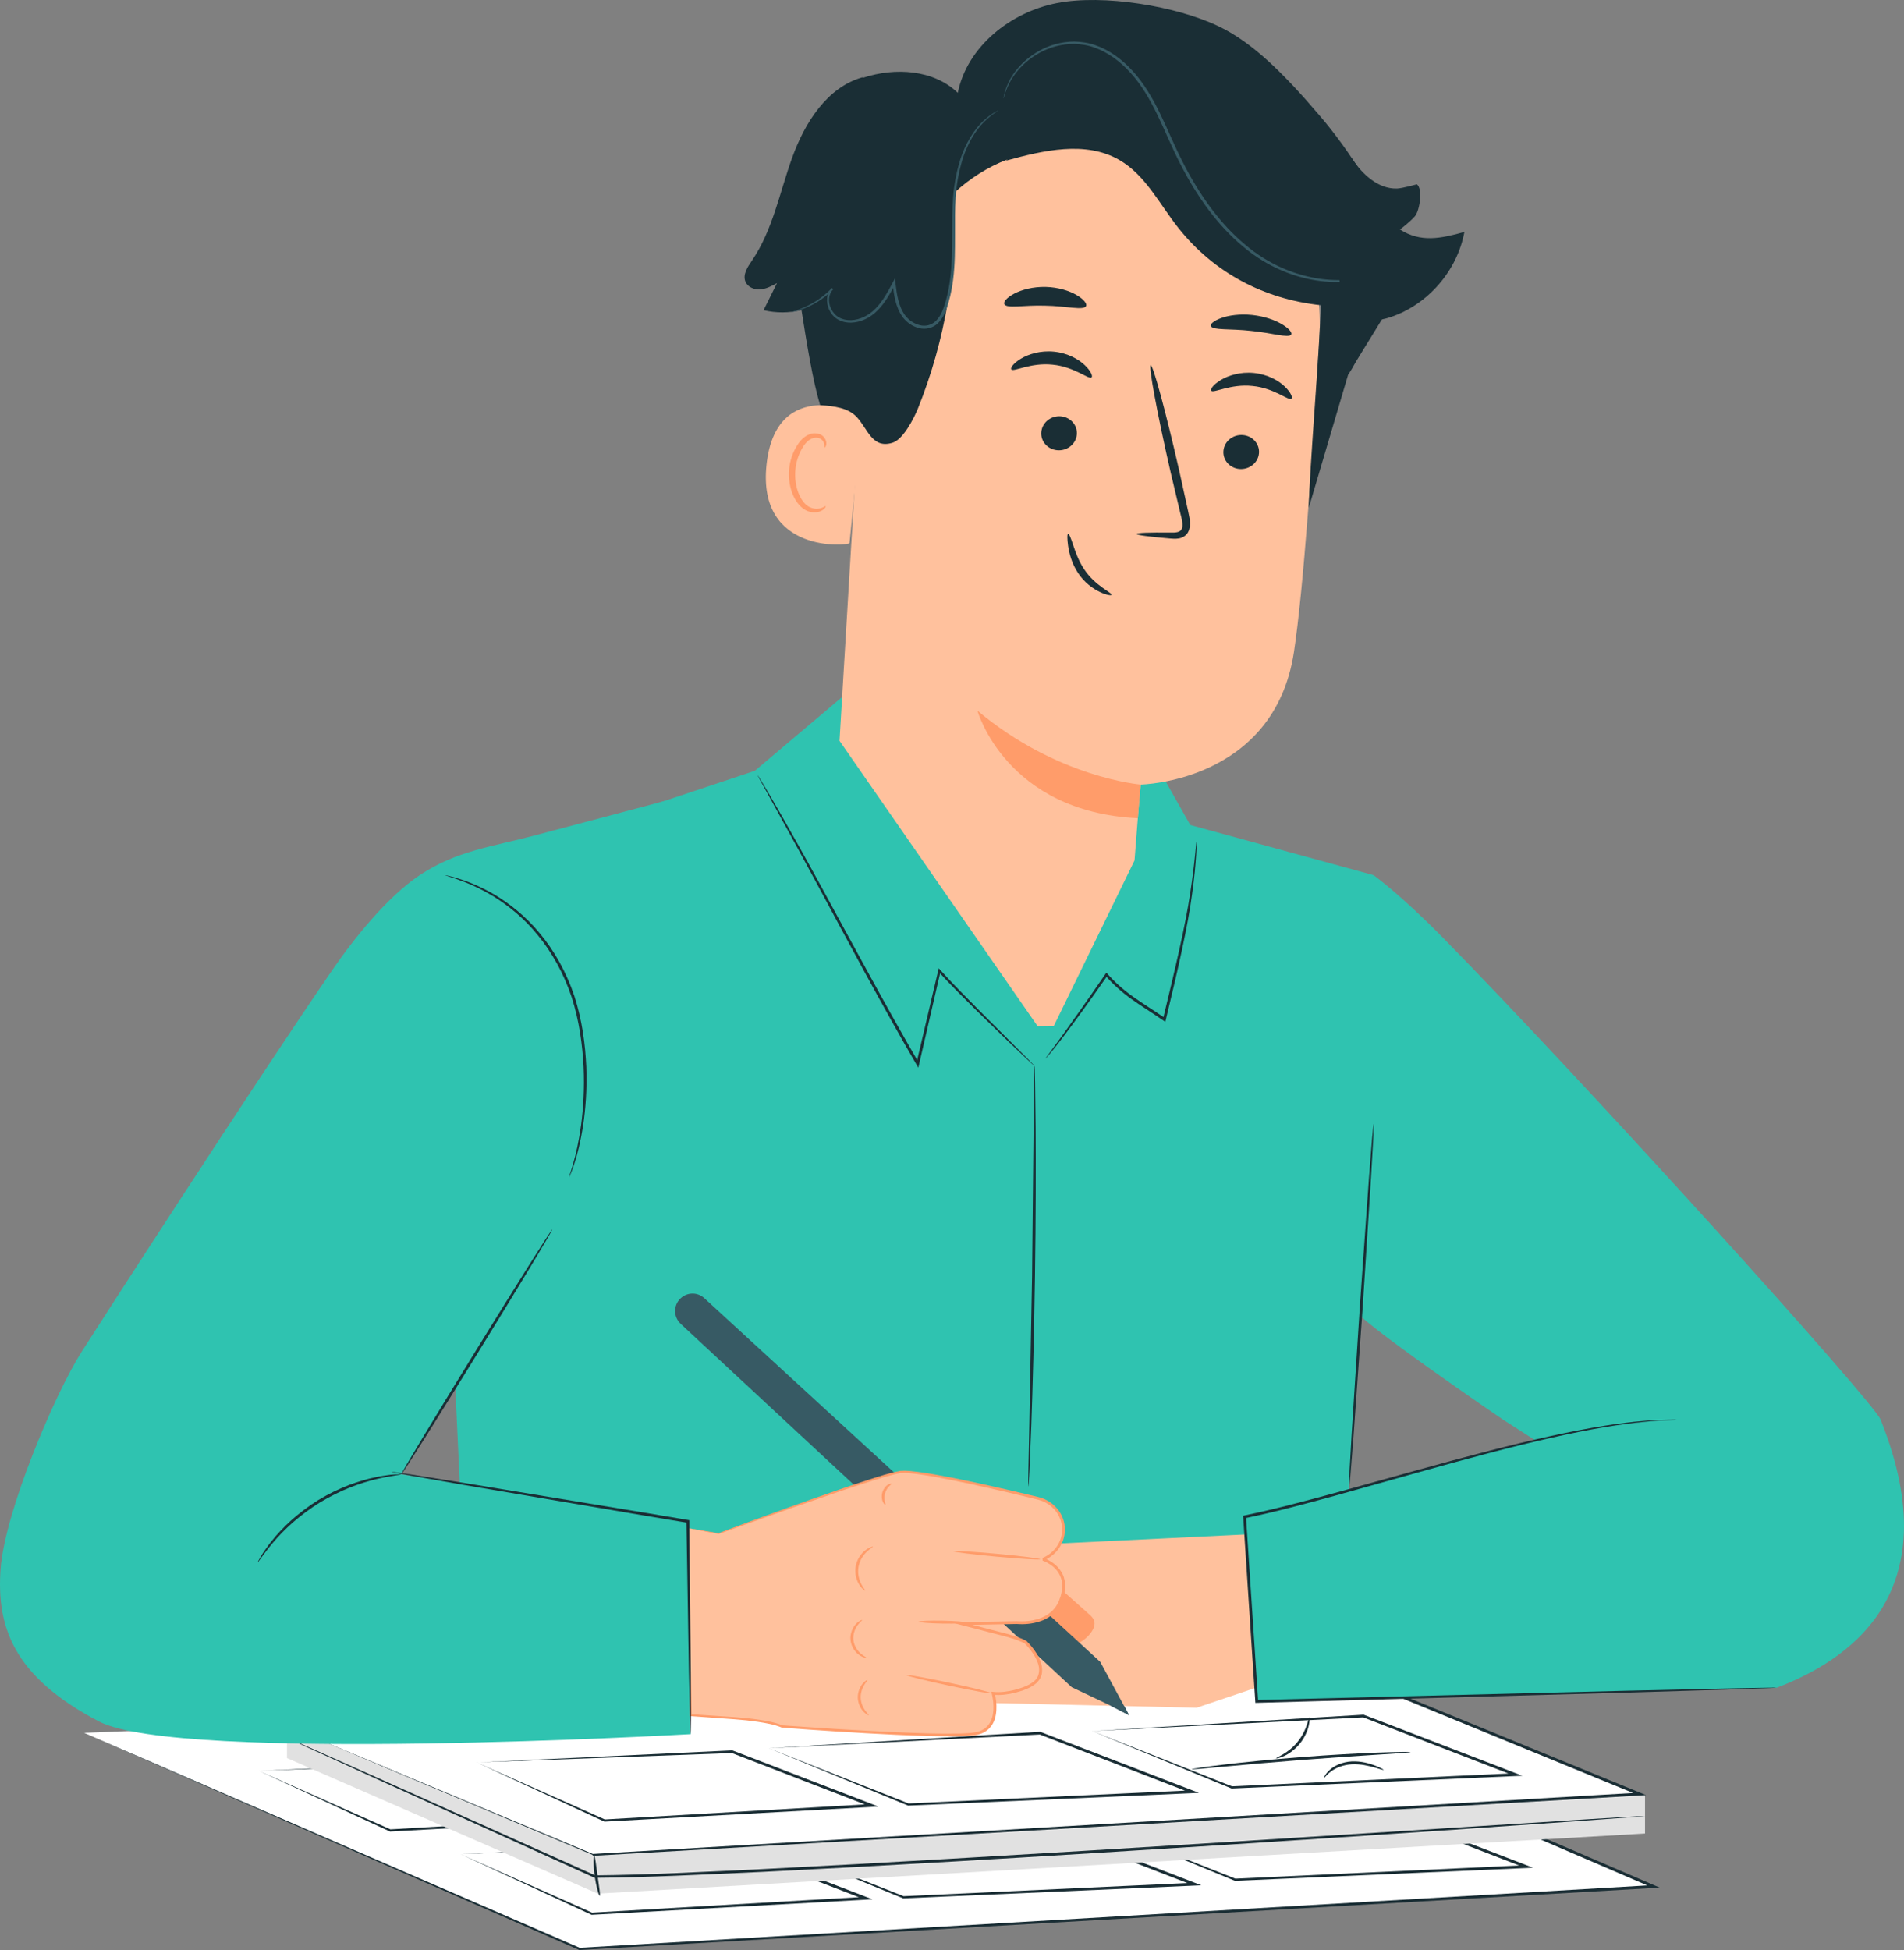<svg viewBox="0 0 805.23 824.57" xmlns="http://www.w3.org/2000/svg" xmlns:xlink="http://www.w3.org/1999/xlink" id="Layer_1" overflow="hidden"><rect x="0" y="0" width="805.23" height="824.57" fill="#808080" stroke="none"/><defs></defs><g><g><g><path d="M35.54 732.72 245.08 824.11 699.31 797.71 501.85 712.8 35.54 732.72Z" stroke-width="0" fill="#FFFFFF"/><path d="M35.54 732.72C40.94 732.48 230.49 724.15 501.83 712.21L501.96 712.21C501.96 712.21 502.08 712.26 502.08 712.26 563.31 738.58 630.1 767.29 699.55 797.15L701.93 798.18 699.34 798.33C699.05 798.35 698.73 798.37 698.42 798.38 523.55 808.48 364.09 817.69 245.11 824.56L245 824.56C245 824.56 244.9 824.52 244.9 824.52 116 768 38.86 734.17 35.54 732.72 38.86 734.16 116.14 767.68 245.27 823.68L245.06 823.64C364.04 816.69 523.49 807.36 698.35 797.14 698.67 797.12 698.98 797.1 699.27 797.09L699.06 798.27C629.63 768.4 562.83 739.66 501.62 713.33L501.87 713.38C230.51 724.64 40.93 732.5 35.53 732.73Z" stroke-width="0" fill="#1A2E35"/></g><path d="M194.74 784.01C199.84 783.77 241.32 781.81 305.57 778.78L305.69 778.78C305.69 778.78 305.8 778.82 305.8 778.82 324.43 785.99 344.89 793.86 366.31 802.1L368.97 803.12 366.12 803.28C365.93 803.29 365.73 803.3 365.53 803.31 321.26 805.75 280.81 807.99 250.31 809.67L250.19 809.67C250.19 809.67 250.09 809.63 250.09 809.63 216.69 794.17 198.02 785.53 194.74 784.01 198.04 785.48 216.85 793.84 250.47 808.79L250.25 808.75C280.75 806.99 321.19 804.65 365.46 802.09 365.66 802.08 365.86 802.07 366.05 802.06L365.86 803.24C344.45 794.97 324 787.07 305.38 779.88L305.61 779.92C241.34 782.29 199.83 783.82 194.74 784.01Z" stroke-width="0" fill="#1A2E35"/><path d="M321.5 777.82C326.58 777.51 370.84 774.84 439.13 770.72L439.25 770.72C439.25 770.72 439.37 770.76 439.37 770.76 459.66 778.56 481.94 787.14 505.28 796.12L505.31 796.12C505.31 796.12 508.05 797.19 508.05 797.19L505.12 797.32C457.84 799.4 414.65 801.29 382.07 802.72L381.97 802.72C381.97 802.72 381.88 802.69 381.88 802.69 345.38 787.66 324.87 779.21 321.52 777.83 324.89 779.16 345.52 787.32 382.23 801.83L382.04 801.8C414.62 800.29 457.81 798.29 505.08 796.1L504.89 797.28 504.86 797.28C481.53 788.26 459.26 779.66 438.98 771.83L439.22 771.87C370.89 775.33 326.61 777.58 321.52 777.83Z" stroke-width="0" fill="#1A2E35"/><path d="M461.81 770.4C466.89 770.09 511.15 767.42 579.44 763.3L579.56 763.3C579.56 763.3 579.68 763.34 579.68 763.34 599.97 771.14 622.25 779.72 645.59 788.7L645.62 788.7C645.62 788.7 648.36 789.77 648.36 789.77L645.43 789.9C598.15 791.98 554.96 793.87 522.38 795.3L522.28 795.3C522.28 795.3 522.19 795.27 522.19 795.27 485.69 780.24 465.18 771.79 461.83 770.41 465.2 771.74 485.83 779.9 522.54 794.41L522.35 794.38C554.93 792.87 598.12 790.87 645.39 788.68L645.2 789.86 645.17 789.86C621.84 780.84 599.57 772.24 579.29 764.41L579.53 764.45C511.2 767.91 466.92 770.16 461.83 770.41Z" stroke-width="0" fill="#1A2E35"/><path d="M109.49 748.8C114.59 748.56 156.07 746.6 220.32 743.57L220.44 743.57C220.44 743.57 220.55 743.61 220.55 743.61 239.18 750.78 259.64 758.65 281.06 766.89L283.72 767.91 280.87 768.07C280.68 768.08 280.48 768.09 280.28 768.1 236.01 770.54 195.56 772.78 165.06 774.46L164.94 774.46C164.94 774.46 164.84 774.42 164.84 774.42 131.44 758.96 112.77 750.32 109.49 748.8 112.79 750.27 131.6 758.63 165.22 773.58L165 773.54C195.5 771.78 235.94 769.44 280.21 766.88 280.41 766.87 280.61 766.86 280.8 766.85L280.61 768.03C259.2 759.76 238.75 751.86 220.13 744.67L220.36 744.71C156.09 747.08 114.58 748.61 109.49 748.8Z" stroke-width="0" fill="#1A2E35"/><path d="M236.25 742.61C241.33 742.3 285.59 739.63 353.88 735.51L354 735.51C354 735.51 354.12 735.55 354.12 735.55 374.41 743.35 396.69 751.93 420.03 760.91L420.06 760.91C420.06 760.91 422.8 761.98 422.8 761.98L419.87 762.11C372.6 764.19 329.4 766.08 296.82 767.51L296.72 767.51C296.72 767.51 296.63 767.48 296.63 767.48 260.13 752.45 239.62 744 236.27 742.62 239.64 743.95 260.27 752.11 296.98 766.62L296.79 766.59C329.37 765.08 372.56 763.08 419.83 760.89L419.64 762.07 419.61 762.07C396.28 753.05 374.01 744.45 353.73 736.62L353.97 736.66C285.64 740.12 241.36 742.37 236.27 742.62Z" stroke-width="0" fill="#1A2E35"/><path d="M376.56 735.19C381.64 734.88 425.9 732.21 494.19 728.09L494.31 728.09C494.31 728.09 494.43 728.13 494.43 728.13 514.72 735.93 537 744.51 560.34 753.49L560.37 753.49C560.37 753.49 563.11 754.56 563.11 754.56L560.18 754.69C512.9 756.77 469.71 758.66 437.13 760.09L437.03 760.09C437.03 760.09 436.94 760.06 436.94 760.06 400.44 745.03 379.93 736.58 376.58 735.2 379.95 736.53 400.58 744.69 437.29 759.2L437.1 759.17C469.68 757.66 512.87 755.66 560.14 753.47L559.95 754.65 559.92 754.65C536.59 745.63 514.32 737.03 494.04 729.2L494.28 729.24C425.95 732.7 381.67 734.95 376.58 735.2Z" stroke-width="0" fill="#1A2E35"/></g><g><path d="M252.78 800.71 250.65 784.33 695.7 758.93 695.7 775.3 252.78 800.71Z" stroke-width="0" fill="#E1E1E1"/><g><path d="M121.37 729.9 250.65 784.33 693.42 758.6 575.92 710.47 121.37 729.9Z" stroke-width="0" fill="#FFFFFF"/><path d="M121.37 729.9C127.21 729.64 315.84 721.33 575.89 709.88L576.02 709.88C576.02 709.88 576.14 709.92 576.14 709.92 613.73 725.31 653.16 741.46 693.64 758.04L696.14 759.06 693.44 759.22C693.16 759.24 692.85 759.25 692.55 759.27 514.66 769.52 355.45 778.69 250.67 784.73L250.58 784.73C250.58 784.73 250.5 784.7 250.5 784.7 169.53 750.33 124.15 731.08 121.38 729.9 124.16 731.06 169.64 750.06 250.81 783.97L250.63 783.94C355.4 777.8 514.61 768.47 692.49 758.05 692.8 758.03 693.1 758.01 693.38 758L693.18 759.18C652.71 742.6 613.28 726.44 575.69 711.04L575.94 711.08C315.86 721.85 127.2 729.67 121.37 729.91Z" stroke-width="0" fill="#1A2E35"/></g><path d="M121.37 743.4 252.78 800.71 250.65 784.33 174.64 752.36 121.37 729.9 121.37 743.4Z" stroke-width="0" fill="#E1E1E1"/><path d="M201.58 745.25C206.67 745.01 247.02 743.1 309.61 740.14L309.73 740.14C309.73 740.14 309.84 740.18 309.84 740.18 328 747.17 347.94 754.84 368.83 762.87L371.49 763.89 368.64 764.05C368.46 764.06 368.26 764.07 368.07 764.08 324.92 766.46 285.49 768.63 255.75 770.27L255.63 770.27C255.63 770.27 255.53 770.23 255.53 770.23 223.01 755.17 204.85 746.76 201.58 745.25 204.87 746.71 223.16 754.84 255.91 769.39L255.69 769.35C285.42 767.63 324.84 765.35 367.99 762.85 368.19 762.84 368.38 762.83 368.56 762.82L368.37 764C347.5 755.94 327.57 748.24 309.42 741.23L309.65 741.27C247.04 743.57 206.66 745.06 201.57 745.24Z" stroke-width="0" fill="#1A2E35"/><path d="M325.13 739.22C330.21 738.91 373.26 736.31 439.79 732.29L439.91 732.29C439.91 732.29 440.03 732.33 440.03 732.33 459.81 739.94 481.52 748.29 504.28 757.04L504.31 757.04C504.31 757.04 507.05 758.11 507.05 758.11L504.12 758.24C458.04 760.26 415.93 762.11 384.17 763.5L384.07 763.5C384.07 763.5 383.98 763.47 383.98 763.47 348.43 748.82 328.49 740.61 325.14 739.23 328.5 740.56 348.56 748.48 384.32 762.61L384.13 762.58C415.89 761.11 457.99 759.15 504.07 757.02L503.88 758.2 503.85 758.2C481.11 749.41 459.4 741.02 439.64 733.39L439.88 733.43C373.31 736.8 330.23 738.97 325.15 739.23Z" stroke-width="0" fill="#1A2E35"/><path d="M461.91 731.98C466.99 731.67 510.04 729.07 576.57 725.05L576.69 725.05C576.69 725.05 576.81 725.09 576.81 725.09 596.58 732.7 618.3 741.05 641.06 749.8L641.09 749.8C641.09 749.8 643.83 750.87 643.83 750.87L640.9 751C594.82 753.02 552.71 754.87 520.95 756.26L520.85 756.26C520.85 756.26 520.76 756.23 520.76 756.23 485.21 741.58 465.27 733.37 461.92 731.99 465.28 733.32 485.34 741.24 521.1 755.37L520.91 755.34C552.67 753.87 594.77 751.91 640.85 749.78L640.66 750.96 640.63 750.96C617.89 742.17 596.18 733.78 576.42 726.15L576.66 726.19C510.09 729.56 467.01 731.73 461.93 731.99Z" stroke-width="0" fill="#1A2E35"/><path d="M596.55 740.88C596.55 740.96 595.26 741.1 592.91 741.27 590.34 741.44 587 741.66 582.97 741.93 574.58 742.46 562.98 743.22 550.19 744.22 537.39 745.22 525.82 746.27 517.45 747.04 513.43 747.4 510.09 747.7 507.53 747.93 505.18 748.12 503.88 748.19 503.87 748.11 503.87 748.03 505.14 747.8 507.47 747.46 509.8 747.12 513.18 746.68 517.36 746.18 525.72 745.18 537.29 744 550.1 743 562.91 742 574.52 741.38 582.93 741.07 587.14 740.91 590.54 740.82 592.9 740.8 595.25 740.77 596.56 740.8 596.56 740.88Z" stroke-width="0" fill="#1A2E35"/><path d="M585.17 748.37C585.1 748.54 583.62 748.04 581.23 747.36 578.84 746.69 575.48 745.86 571.76 746.03 568.05 746.21 564.85 747.58 562.92 749.04 560.96 750.49 560.14 751.85 559.97 751.73 559.85 751.69 560.42 750.11 562.38 748.37 564.3 746.63 567.72 745 571.7 744.81 575.67 744.63 579.14 745.66 581.5 746.55 583.87 747.46 585.23 748.24 585.17 748.39Z" stroke-width="0" fill="#1A2E35"/><path d="M553.73 726.14C553.87 726.14 553.98 727.51 553.5 729.65 553.03 731.78 551.85 734.65 549.73 737.27 547.61 739.88 545.05 741.64 543.07 742.54 541.08 743.45 539.72 743.63 539.69 743.5 539.52 743.15 544.78 741.55 548.78 736.5 552.89 731.53 553.36 726.06 553.73 726.15Z" stroke-width="0" fill="#1A2E35"/><path d="M253.63 801.61C253.31 801.69 252.15 798.01 251.51 793.32 250.85 788.63 250.97 784.78 251.3 784.76 251.65 784.74 252.08 788.52 252.73 793.15 253.36 797.78 253.98 801.53 253.64 801.61Z" stroke-width="0" fill="#1A2E35"/><path d="M121.37 734.82C121.37 734.82 122.2 735.14 123.79 735.82 125.41 736.53 127.75 737.55 130.78 738.88 136.93 741.61 145.88 745.6 157.27 750.66 180.11 760.89 212.69 775.5 251.82 793.04L251.6 792.99C273.41 792.8 297.28 791.51 322.6 790.33 347.92 789.04 374.71 787.58 402.38 785.95 483.4 781.24 556.72 776.52 609.79 773.17 636.29 771.49 657.76 770.13 672.64 769.19 680.03 768.74 685.78 768.39 689.73 768.15 691.65 768.05 693.13 767.97 694.18 767.91 695.18 767.86 695.7 767.87 695.7 767.87 695.7 767.87 695.19 767.95 694.19 768.04 693.15 768.13 691.67 768.25 689.75 768.4 685.8 768.69 680.06 769.12 672.68 769.67 657.81 770.7 636.35 772.2 609.86 774.04 556.8 777.61 483.49 782.47 402.47 787.18 374.79 788.8 348 790.25 322.68 791.51 297.35 792.65 273.49 793.91 251.62 794.04L251.51 794.04C251.51 794.04 251.41 793.99 251.41 793.99 212.35 776.28 179.83 761.54 157.04 751.21 145.71 746.03 136.79 741.96 130.67 739.17 127.66 737.78 125.35 736.71 123.74 735.96 122.18 735.23 121.39 734.81 121.39 734.81Z" stroke-width="0" fill="#1A2E35"/></g></g><path d="M477.49 725.26 467.2 719.88 472.25 715.32 477.49 725.26Z" stroke-width="0" fill="#1A2E35"/><path d="M453.24 713.43 465.28 702.72 472.34 715.75 467.2 719.88 453.24 713.43Z" stroke-width="0" fill="#FFFFFF"/><g><path d="M250.54 348.82 319.24 325.92 357.5 293.58 365.78 306.69 397.88 299.33 488.73 322.94 503.39 348.85 580.94 370.07 581.29 478.82 567.21 677.81 569.27 709.44 198.24 709.44 192.12 577.26 191.83 495.04 250.54 348.82Z" stroke-width="0" fill="#2FC3B0"/><path d="M446.76 652.71 526.86 648.83C526.86 648.83 542.4 657.69 546.43 683.09 550.47 708.49 546.43 708.49 546.43 708.49L506.09 722.11 420.51 720.14 389.47 681.15 412.85 667.35 446.75 652.7Z" stroke-width="0" fill="#FFC19D"/><path d="M169.7 623.4C169.7 623.4 246.52 502.27 233.59 519.8 232 521.95 241.4 512.85 253.5 483.15 265.12 454.63 295.43 334.89 295.43 334.89L226.21 353.25C208 358.08 193.18 359.65 177.49 370.07 163.83 379.14 149.58 396.97 140.31 410.49 105.76 460.89 42.51 559.05 34.51 571.6 23.1 589.51 2.02 639.35 0.26 663.32-1.5 687.29 5.16 708.77 41.85 727.92 75.7 745.59 292.09 733.28 292.09 733.28L290.9 643.32 169.71 623.4Z" stroke-width="0" fill="#2FC3B0"/><path d="M795.36 600.32C792.19 592.41 671.2 458.64 610.45 396.72 592.22 378.14 580.93 370.07 580.93 370.07L560.92 500.47C560.92 500.47 567.8 530.53 571.98 552.78 572.88 557.58 635.71 600.33 635.71 600.33L649.17 608.95 526.35 641.41 531.48 719.44 751.37 713.66C779.92 702.74 825.39 675.19 795.35 600.33Z" stroke-width="0" fill="#2FC3B0"/><path d="M751.38 713.65C751.38 713.65 751 713.7 750.27 713.74 749.49 713.77 748.4 713.82 747 713.88 744.07 713.98 739.84 714.13 734.4 714.32 723.39 714.65 707.5 715.14 687.77 715.73 648.2 716.82 593.25 718.34 531.51 720.04L530.92 720.06 530.88 719.47C530.4 712.17 529.89 704.41 529.37 696.57 528.12 677.53 526.91 659 525.76 641.44L525.73 640.92 526.24 640.81C539.4 638.09 551.98 634.7 564.03 631.43 576.07 628.09 587.59 624.9 598.5 621.87 620.32 615.82 639.77 610.69 656.14 607.16 672.49 603.55 685.76 601.58 694.92 600.86 699.49 600.36 703.05 600.36 705.45 600.32 706.61 600.31 707.51 600.3 708.17 600.29 708.78 600.29 709.09 600.32 709.09 600.32 709.09 600.32 708.78 600.37 708.17 600.4 707.51 600.43 706.61 600.48 705.45 600.54 703.06 600.65 699.51 600.71 694.95 601.28 685.82 602.13 672.6 604.22 656.3 607.92 639.98 611.55 620.57 616.76 598.77 622.88 587.87 625.93 576.35 629.16 564.32 632.53 552.27 635.82 539.68 639.24 526.47 641.99L526.95 641.37C528.11 658.93 529.33 677.45 530.59 696.5 531.1 704.35 531.61 712.1 532.09 719.4L531.47 718.83C593.21 717.28 648.16 715.91 687.74 714.92 707.47 714.48 723.36 714.13 734.38 713.88 739.82 713.78 744.06 713.71 746.99 713.66 748.39 713.65 749.48 713.64 750.26 713.63 751 713.63 751.37 713.66 751.37 713.66Z" stroke-width="0" fill="#1A2E35"/><path d="M462.66 685.14C462.26 684.07 461.37 683.26 460.52 682.5 456.18 678.64 451.84 674.77 447.49 670.91L439.95 693.38C443.12 695.8 447.27 696.9 451.22 696.37 455.17 695.83 458.88 693.67 461.29 690.49 462.45 688.96 463.34 686.94 462.67 685.14Z" stroke-width="0" fill="#FF9C6A"/><g><path d="M287.85 559.77 453.24 713.43 468.86 720.83 477.5 725.25 473.47 717.8 465.3 702.71 297.87 548.93C295.03 546.32 290.66 546.34 287.85 548.98L287.85 548.98C284.73 551.9 284.74 556.85 287.87 559.76Z" stroke-width="0" fill="#375A64"/><g><path d="M290.93 646.15 303.9 648.45C303.9 648.45 371.08 623.66 380.68 622.41 388.1 621.44 423.43 629.75 439.1 633.57 445.41 635.11 450.03 640.8 449.74 647.3 449.74 647.4 449.74 647.5 449.72 647.6 449.41 652.83 445.91 657.33 441.07 659.32L441.07 659.32C441.07 659.32 454.27 663.41 448.3 677.36 443.88 687.69 429.95 686.09 429.95 686.09L406.71 686.53C406.71 686.53 412.64 688.31 421.57 690.4 431.15 692.64 433.72 694.38 433.72 694.38 433.72 694.38 447.75 707.87 434.2 713.49 425.93 716.93 420.02 715.99 420.02 715.99 420.02 715.99 424.07 730.48 413.22 732.98 402.37 735.48 330.7 730.03 330.7 730.03 330.7 730.03 326.9 727.9 312.3 726.65L292.08 725.25 290.93 646.15Z" stroke-width="0" fill="#FFC19D"/><path d="M290.93 646.15C290.93 646.15 290.96 646.65 290.99 647.58 291.01 648.55 291.05 649.91 291.09 651.68 291.17 655.31 291.28 660.6 291.42 667.4 291.68 681.04 292.05 700.75 292.51 725.25L292.11 724.83C297.95 725.22 304.15 725.64 310.67 726.08 313.93 726.3 317.27 726.64 320.66 727.13 324.06 727.68 327.48 728.15 330.95 729.6L330.74 729.54C345.72 730.62 361.99 731.68 379.27 732.46 387.91 732.82 396.81 733.18 405.89 733.01 408.15 732.92 410.45 732.86 412.63 732.48 414.79 732.07 416.81 731.02 418.11 729.26 419.44 727.53 420 725.26 420.12 723 420.25 720.73 420 718.38 419.44 716.17L419.23 715.32 420.12 715.41C423 715.72 426.12 715.31 429.09 714.57 432.03 713.77 435.15 712.77 437.4 710.83 439.75 708.87 439.96 705.46 438.69 702.62 437.54 699.73 435.51 697.11 433.3 694.83L433.38 694.9C430.23 693.25 426.14 692.18 422.22 691.2 416.95 689.83 411.72 688.47 406.54 687.13L402.25 686.02 406.7 685.94C414.57 685.79 422.33 685.64 429.94 685.5L429.97 685.5C429.97 685.5 430.03 685.5 430.03 685.5 433.16 685.74 436.44 685.44 439.4 684.44 442.38 683.49 445.02 681.63 446.7 679.09 447.12 678.46 447.43 677.75 447.78 677.08L448.57 674.9C448.79 674.17 448.91 673.41 449.09 672.67 449.18 671.92 449.23 671.17 449.26 670.42 449.21 667.41 447.84 664.58 445.59 662.63 444.47 661.66 443.2 660.85 441.84 660.26L441.33 660.05 441.08 659.95 440.96 659.91C440.99 660.88 440.84 658.56 440.89 658.79L440.95 658.76C441.28 658.6 441.63 658.47 441.95 658.29 442.6 657.95 443.23 657.57 443.82 657.13 446.19 655.41 447.95 652.91 448.73 650.14 449.5 647.38 449.3 644.37 448.17 641.78 447.04 639.18 445.05 637.02 442.65 635.62 440.29 634.16 437.4 633.8 434.65 633.07 431.89 632.41 429.16 631.76 426.46 631.12 421.05 629.85 415.75 628.65 410.57 627.53 405.39 626.41 400.32 625.38 395.37 624.49 392.89 624.05 390.45 623.65 388.03 623.32 385.63 623.04 383.2 622.69 380.93 622.88 376.36 623.68 371.94 625.21 367.71 626.5 363.47 627.84 359.4 629.2 355.49 630.52 347.69 633.22 340.51 635.7 334.02 637.94 321.11 642.54 310.94 646.16 304 648.64L303.95 648.66 303.9 648.66C299.55 647.83 296.34 647.22 294.17 646.81 293.13 646.61 292.34 646.45 291.77 646.34 291.24 646.23 290.96 646.16 290.96 646.16 290.95 646.15 291.2 646.18 291.71 646.26 292.27 646.35 293.05 646.47 294.08 646.64 296.28 647.01 299.53 647.55 303.96 648.28L303.87 648.28C310.73 645.71 320.86 641.95 333.79 637.3 340.25 634.97 347.42 632.43 355.23 629.75 359.14 628.41 363.2 627.03 367.45 625.67 371.71 624.34 376.03 622.82 380.83 621.95 383.32 621.74 385.71 622.1 388.16 622.37 390.6 622.69 393.06 623.08 395.55 623.52 400.52 624.39 405.61 625.41 410.8 626.52 415.99 627.63 421.3 628.82 426.72 630.07 429.43 630.71 432.16 631.35 434.93 632 436.31 632.33 437.7 632.67 439.09 633 440.52 633.35 441.94 633.9 443.24 634.66 445.84 636.17 448 638.51 449.24 641.33 450.48 644.15 450.71 647.42 449.87 650.45 449.02 653.47 447.11 656.19 444.54 658.06 443.91 658.54 443.22 658.95 442.52 659.32 442.17 659.52 441.8 659.66 441.44 659.83L441.37 659.86C441.33 660.11 441.3 657.8 441.36 658.79L441.51 658.84 441.79 658.95 442.35 659.18C443.81 659.82 445.18 660.68 446.41 661.74 447.63 662.81 448.64 664.13 449.37 665.61 450.14 667.09 450.39 668.76 450.49 670.4 450.46 671.22 450.41 672.05 450.31 672.86 450.12 673.65 449.99 674.47 449.76 675.25L448.93 677.55C448.55 678.28 448.21 679.05 447.75 679.74 445.91 682.55 443 684.57 439.83 685.58 436.66 686.64 433.32 686.96 429.94 686.7L430.02 686.7C422.41 686.85 414.65 687 406.78 687.15L406.94 685.95C412.1 687.29 417.31 688.64 422.56 690 426.59 691.03 430.52 691.98 434.12 693.87L434.16 693.89 434.21 693.94C436.55 696.36 438.62 699.01 439.89 702.16 440.55 703.7 440.88 705.46 440.68 707.19 440.56 708.97 439.5 710.54 438.29 711.71 435.66 713.95 432.5 714.89 429.45 715.74 426.35 716.5 423.21 716.94 420 716.6L420.67 715.84C421.26 718.24 421.52 720.64 421.38 723.07 421.25 725.48 420.66 727.97 419.13 729.97 417.64 732 415.27 733.2 412.94 733.63 410.58 734.04 408.28 734.08 405.99 734.17 396.84 734.32 387.94 733.95 379.29 733.57 361.99 732.76 345.72 731.66 330.73 730.53L330.66 730.53C330.66 730.53 330.52 730.47 330.52 730.47 327.45 729.18 323.89 728.6 320.58 728.08 317.22 727.59 313.91 727.23 310.66 727 304.15 726.53 297.95 726.09 292.12 725.67L291.72 725.64 291.72 725.24C291.46 700.62 291.25 680.8 291.11 667.1 291.06 660.35 291.02 655.1 290.99 651.49 290.99 649.75 290.98 648.42 290.97 647.47 290.97 646.57 290.99 646.14 290.99 646.14Z" stroke-width="0" fill="#FF9C6A"/></g><path d="M439.95 659.32C439.92 659.66 431.67 659.17 421.52 658.24 411.37 657.31 403.17 656.28 403.2 655.94 403.23 655.6 411.48 656.09 421.63 657.02 431.78 657.95 439.98 658.98 439.95 659.32Z" stroke-width="0" fill="#FF9C6A"/><path d="M367.43 725.26C367.36 725.39 366.38 725.02 365.23 723.83 364.1 722.67 362.88 720.56 362.78 717.97 362.69 715.39 363.75 713.19 364.8 711.95 365.86 710.68 366.81 710.25 366.89 710.37 367.01 710.52 366.29 711.18 365.51 712.46 364.73 713.72 363.93 715.7 364.01 717.93 364.1 720.17 365.03 722.08 365.9 723.28 366.77 724.5 367.54 725.11 367.43 725.26Z" stroke-width="0" fill="#FF9C6A"/><path d="M366.35 700.94C366.33 701.07 365.1 700.99 363.49 699.9 361.92 698.86 360.04 696.63 359.7 693.6 359.38 690.57 360.74 687.98 362.05 686.63 363.38 685.23 364.57 684.88 364.62 685 364.72 685.17 363.75 685.78 362.72 687.18 361.69 688.55 360.65 690.87 360.92 693.46 361.21 696.05 362.72 698.09 364.03 699.2 365.34 700.35 366.42 700.73 366.36 700.92Z" stroke-width="0" fill="#FF9C6A"/><path d="M365.93 672.62C365.85 672.73 364.69 672.05 363.52 670.28 362.35 668.56 361.31 665.59 361.87 662.32 362.45 659.06 364.43 656.62 366.12 655.39 367.82 654.12 369.14 653.88 369.18 654.01 369.26 654.19 368.11 654.72 366.67 656.06 365.25 657.37 363.59 659.64 363.08 662.54 362.58 665.44 363.37 668.14 364.27 669.85 365.16 671.59 366.07 672.48 365.93 672.62Z" stroke-width="0" fill="#FF9C6A"/><path d="M374.46 636.29C374.35 636.38 373.81 636 373.37 635.06 372.92 634.13 372.71 632.63 373.14 631.1 373.57 629.57 374.54 628.4 375.41 627.85 376.28 627.28 376.94 627.23 376.99 627.37 377.13 627.67 375.02 628.78 374.32 631.43 373.52 634.05 374.74 636.11 374.46 636.29Z" stroke-width="0" fill="#FF9C6A"/><path d="M408.54 686.09C408.54 686.43 404.04 686.62 398.52 686.52 392.99 686.42 388.51 686.06 388.52 685.72 388.52 685.38 393.01 685.19 398.55 685.29 404.08 685.39 408.56 685.75 408.55 686.09Z" stroke-width="0" fill="#FF9C6A"/><path d="M419.4 716C419.33 716.33 411.21 714.88 401.27 712.76 391.33 710.64 383.33 708.65 383.4 708.32 383.47 707.99 391.59 709.44 401.53 711.56 411.47 713.68 419.47 715.67 419.4 716Z" stroke-width="0" fill="#FF9C6A"/></g><path d="M240.68 497.79C240.68 497.79 240.78 497.25 241.09 496.26 241.37 495.26 241.94 493.84 242.42 491.94 243.54 488.18 244.8 482.63 245.75 475.68 246.67 468.73 247.22 460.37 246.8 451.11 246.32 441.87 245.01 431.68 241.72 421.53 238.33 411.43 233.25 402.43 227.36 395.33 221.55 388.13 214.89 382.93 208.99 379.21 203.01 375.58 197.76 373.34 194.05 372.07 192.23 371.34 190.74 370.99 189.77 370.63 188.79 370.3 188.28 370.11 188.29 370.07 188.3 370.03 188.83 370.14 189.84 370.39 190.84 370.67 192.35 370.95 194.21 371.62 197.98 372.76 203.34 374.89 209.45 378.47 215.48 382.14 222.29 387.34 228.24 394.61 234.28 401.78 239.45 410.89 242.9 421.15 246.24 431.46 247.52 441.75 247.95 451.06 248.31 460.4 247.66 468.82 246.62 475.8 245.55 482.78 244.15 488.34 242.89 492.08 242.34 493.98 241.69 495.37 241.34 496.35 240.96 497.31 240.74 497.81 240.7 497.8Z" stroke-width="0" fill="#1A2E35"/><path d="M580.94 475.27C580.94 475.27 580.99 475.81 580.96 476.85 580.91 478.01 580.85 479.5 580.77 481.36 580.54 485.42 580.23 491.04 579.84 497.92 578.93 512.03 577.69 531.28 576.32 552.55 574.81 573.81 573.45 593.06 572.44 607.16 571.89 614.03 571.45 619.65 571.13 623.7 570.96 625.55 570.82 627.04 570.71 628.19 570.6 629.22 570.52 629.75 570.48 629.75 570.44 629.75 570.43 629.2 570.46 628.17 570.51 627.01 570.57 625.52 570.65 623.66 570.88 619.6 571.19 613.98 571.58 607.09 572.49 592.98 573.73 573.73 575.1 552.46 576.61 531.21 577.97 511.97 578.97 497.86 579.52 490.99 579.96 485.37 580.28 481.32 580.45 479.47 580.59 477.98 580.7 476.83 580.81 475.8 580.89 475.26 580.93 475.27Z" stroke-width="0" fill="#1A2E35"/><path d="M437.48 450.69C437.48 450.69 437.19 450.48 436.67 450.02 436.1 449.5 435.36 448.82 434.43 447.96 432.43 446.06 429.61 443.39 426.06 440.02 422.47 436.53 418.15 432.33 413.2 427.52 408.29 422.63 402.68 417.19 396.89 410.86L397.79 410.63C395.07 422.45 391.99 435.77 388.71 450L388.37 451.49 387.6 450.17C384.18 444.27 380.64 438.11 377.1 431.77 361.13 403.21 347.39 376.99 337.09 358.2 331.96 348.88 327.79 341.31 324.85 335.97 323.43 333.42 322.32 331.4 321.51 329.94 321.17 329.3 320.89 328.78 320.67 328.36 320.49 328 320.4 327.81 320.42 327.8 320.44 327.79 320.56 327.96 320.78 328.3 321.03 328.7 321.34 329.2 321.73 329.82 322.59 331.26 323.77 333.23 325.27 335.74 328.3 340.91 332.63 348.43 337.85 357.78 348.35 376.47 362.22 402.63 378.17 431.17 381.71 437.5 385.24 443.66 388.65 449.56L387.54 449.73C390.88 435.51 394 422.2 396.77 410.4L397 409.42 397.67 410.17C403.36 416.48 408.94 421.98 413.79 426.92 418.67 431.8 422.94 436.06 426.48 439.59 429.94 443.05 432.69 445.79 434.64 447.74 435.52 448.64 436.23 449.36 436.77 449.91 437.25 450.41 437.48 450.67 437.46 450.69Z" stroke-width="0" fill="#1A2E35"/><path d="M442.15 447.62C442.1 447.58 442.77 446.68 444.02 445.01 445.34 443.21 447.12 440.78 449.33 437.76 453.84 431.5 460.16 422.54 467.5 411.85L467.9 411.26 468.37 411.8C471.44 415.3 475.14 418.6 479.36 421.58 483.57 424.58 488.22 427.38 492.8 430.57L491.85 430.93C491.91 430.66 491.98 430.37 492.05 430.07 496.97 409.72 501.35 391.28 503.34 377.72 504.39 370.95 505.02 365.44 505.39 361.63 505.57 359.82 505.71 358.37 505.82 357.24 505.93 356.24 506 355.71 506.04 355.71 506.08 355.71 506.09 356.24 506.06 357.25 506.02 358.26 506 359.75 505.86 361.67 505.63 365.5 505.14 371.04 504.19 377.85 502.41 391.49 498.16 410.01 493.24 430.35 493.17 430.64 493.1 430.94 493.04 431.21L492.83 432.09 492.09 431.58C487.54 428.41 482.9 425.61 478.65 422.56 474.38 419.53 470.62 416.12 467.52 412.54L468.4 412.49C460.97 423.14 454.52 432.01 449.85 438.17 447.51 441.24 445.61 443.64 444.28 445.24 443.62 446.05 443.08 446.64 442.72 447.05 442.36 447.45 442.16 447.65 442.13 447.63Z" stroke-width="0" fill="#1A2E35"/><path d="M434.92 628.58C434.92 628.58 434.86 627.96 434.86 626.77 434.87 625.47 434.89 623.74 434.92 621.59 435.01 616.96 435.15 610.48 435.31 602.53 435.61 586.32 436.03 564.14 436.48 539.65 436.73 515.14 436.95 492.96 437.11 476.75 437.18 468.8 437.23 462.32 437.27 457.69 437.31 455.53 437.34 453.81 437.36 452.51 437.39 451.32 437.43 450.7 437.48 450.7 437.52 450.7 437.57 451.32 437.61 452.51 437.64 453.81 437.69 455.54 437.75 457.69 437.81 462.32 437.89 468.8 437.98 476.76 438.09 492.86 438.06 515.11 437.7 539.68 437.34 564.24 436.74 586.48 436.17 602.57 435.84 610.52 435.58 616.99 435.39 621.62 435.27 623.77 435.17 625.5 435.1 626.8 435.02 627.98 434.96 628.6 434.92 628.6Z" stroke-width="0" fill="#1A2E35"/><path d="M292.08 733.28C292.08 733.28 292 732.67 291.95 731.51 291.91 730.25 291.85 728.55 291.78 726.41 291.68 721.86 291.53 715.44 291.35 707.47 291.08 691.27 290.71 668.82 290.29 643.32L290.82 643.91C284.91 642.92 278.75 641.9 272.47 640.85 242.95 635.84 216.22 631.3 196.76 628 187.16 626.31 179.36 624.94 173.84 623.97 171.22 623.48 169.14 623.1 167.62 622.81 166.97 622.68 166.44 622.57 166.01 622.48 165.65 622.4 165.46 622.35 165.47 622.33 165.47 622.31 165.66 622.32 166.03 622.36 166.47 622.42 167.01 622.49 167.66 622.57 169.19 622.8 171.28 623.11 173.92 623.5 179.45 624.38 187.28 625.62 196.9 627.15 216.38 630.36 243.11 634.77 272.64 639.64 278.92 640.69 285.08 641.73 290.98 642.72L291.5 642.81 291.5 643.31C291.76 668.82 291.98 691.27 292.15 707.47 292.18 715.44 292.2 721.86 292.22 726.41 292.2 728.55 292.19 730.25 292.18 731.51 292.16 732.67 292.13 733.28 292.09 733.28Z" stroke-width="0" fill="#1A2E35"/><path d="M169.7 623.4C169.72 623.64 165.58 623.92 159.11 625.46 155.87 626.2 152.09 627.39 148 628.97 143.94 630.62 139.58 632.71 135.25 635.33 130.95 638 127.1 640.93 123.79 643.8 120.52 646.72 117.75 649.56 115.62 652.1 111.31 657.17 109.18 660.73 108.98 660.6 108.91 660.56 109.4 659.65 110.37 658.04 110.84 657.23 111.45 656.25 112.24 655.18 113.02 654.1 113.86 652.83 114.95 651.55 117.02 648.9 119.77 645.97 123.04 642.96 126.36 640 130.24 637 134.61 634.29 139.01 631.63 143.44 629.53 147.59 627.92 151.76 626.37 155.62 625.26 158.92 624.62 160.55 624.22 162.07 624.06 163.38 623.85 164.7 623.63 165.84 623.53 166.78 623.48 168.65 623.35 169.69 623.32 169.69 623.41Z" stroke-width="0" fill="#1A2E35"/><path d="M233.59 519.8C233.59 519.8 233.44 520.21 233.05 520.92 232.58 521.75 232 522.76 231.29 524 229.62 526.8 227.36 530.59 224.61 535.2 218.92 544.63 211 557.62 202.17 571.92 193.35 586.23 185.3 599.15 179.43 608.46 176.54 612.99 174.17 616.71 172.42 619.46 171.63 620.65 170.99 621.62 170.46 622.42 170 623.09 169.74 623.43 169.71 623.41 169.67 623.39 169.86 623 170.25 622.29 170.72 621.46 171.31 620.45 172.01 619.21 173.68 616.41 175.94 612.62 178.69 608.01 184.38 598.58 192.3 585.59 201.13 571.29 209.95 556.99 217.99 544.08 223.87 534.76 226.76 530.23 229.13 526.51 230.88 523.76 231.67 522.57 232.31 521.59 232.84 520.8 233.3 520.13 233.56 519.79 233.59 519.81Z" stroke-width="0" fill="#1A2E35"/></g><g><path d="M479.81 363.86C481.08 347.28 482.17 333.45 482.41 331.75 482.41 331.75 538.9 330.82 547.24 275.62 551.27 248.95 555.11 193.34 557.99 142.98 561.09 88.9 522.07 41.53 468.42 34.1L463.09 33.36C405.1 28.75 368.79 75.42 365.78 133.51L355.04 313.25 438.82 433.92 445.66 433.84 479.8 363.85Z" stroke-width="0" fill="#FFC19D"/><path d="M482.41 331.75C482.41 331.75 447.28 328.96 413.37 300.49 413.37 300.49 425.33 343.31 481.19 345.97L482.41 331.75Z" stroke-width="0" fill="#FF9C6A"/><path d="M461.63 159.57C460.45 160.62 454.38 155.05 445.1 154.19 435.84 153.2 428.58 157.45 427.68 156.19 427.23 155.63 428.51 153.65 431.68 151.72 434.8 149.79 439.98 148.12 445.76 148.7 451.54 149.28 456.2 151.92 458.79 154.42 461.44 156.93 462.21 159.11 461.63 159.58Z" stroke-width="0" fill="#1A2E35"/><path d="M455.4 183.84C454.99 187.8 451.3 190.73 447.15 190.38 443.01 190.03 439.98 186.54 440.39 182.58 440.8 178.62 444.49 175.69 448.63 176.04 452.78 176.39 455.81 179.88 455.4 183.85Z" stroke-width="0" fill="#1A2E35"/><path d="M480.73 225.77C480.76 225.28 486.16 225.1 494.87 225.19 497.07 225.27 499.18 225.12 499.75 223.69 500.48 222.19 499.89 219.73 499.19 217.06 497.88 211.53 496.51 205.73 495.06 199.65 489.41 174.89 485.64 154.66 486.64 154.44 487.64 154.22 493.03 174.11 498.68 198.87 500.02 204.97 501.31 210.78 502.52 216.34 503 218.92 504.02 221.91 502.46 225.01 501.65 226.55 499.9 227.51 498.45 227.69 497 227.92 495.78 227.78 494.69 227.69 486.01 226.96 480.67 226.26 480.7 225.77Z" stroke-width="0" fill="#1A2E35"/><path d="M459.33 129.4C458.3 131.41 450.96 129.37 442.01 129.25 433.07 128.94 425.61 130.62 424.71 128.57 424.32 127.59 425.83 125.78 428.97 124.14 432.09 122.5 436.9 121.19 442.26 121.32 447.62 121.45 452.33 122.99 455.35 124.78 458.39 126.57 459.79 128.45 459.33 129.41Z" stroke-width="0" fill="#1A2E35"/><path d="M546.06 141.47C544.98 143.09 537.84 140.75 529.07 139.91 520.3 138.91 512.92 139.72 512.11 137.9 511.76 137.04 513.31 135.62 516.46 134.49 519.58 133.35 524.35 132.64 529.61 133.19 534.87 133.75 539.44 135.44 542.33 137.21 545.25 138.98 546.55 140.7 546.07 141.47Z" stroke-width="0" fill="#1A2E35"/><path d="M364.63 175.08C363.74 174.54 328.2 158.58 324.17 196.54 320.14 234.51 359.09 230.72 359.27 229.64 359.45 228.56 364.63 175.08 364.63 175.08Z" stroke-width="0" fill="#FFC19D"/><path d="M349.2 214.03C349.04 213.89 348.49 214.42 347.32 214.82 346.18 215.2 344.27 215.35 342.36 214.4 338.51 212.5 335.8 205.78 336.35 198.91 336.62 195.45 337.69 192.23 339.21 189.64 340.67 186.99 342.67 185.24 344.73 185.09 346.79 184.84 348.09 186.2 348.44 187.32 348.84 188.43 348.51 189.17 348.71 189.26 348.81 189.37 349.59 188.71 349.45 187.11 349.37 186.34 349.02 185.4 348.21 184.57 347.38 183.73 346.08 183.21 344.65 183.22 341.7 183.11 338.78 185.52 337.12 188.37 335.29 191.21 334.01 194.82 333.7 198.71 333.13 206.39 336.29 213.96 341.61 216.13 344.21 217.11 346.52 216.54 347.76 215.77 349.04 214.96 349.33 214.13 349.2 214.05Z" stroke-width="0" fill="#FF9C6A"/><path d="M470.03 251.54C470.51 250.61 463.19 247.89 458.41 240.55 456.01 236.94 454.75 233.08 453.79 230.27 452.86 227.44 452.13 225.65 451.71 225.75 451.32 225.85 451.29 227.72 451.71 230.77 452.15 233.78 453.17 238.12 455.89 242.22 458.56 246.36 462.32 248.98 465.13 250.3 467.96 251.67 469.92 251.87 470.04 251.55Z" stroke-width="0" fill="#1A2E35"/><path d="M318.02 110.17C326.82 97.26 329.71 81.36 335.02 66.66 340.33 51.96 349.68 36.98 364.71 32.7L365.03 32.87C378.56 28.42 394.83 29.4 405.06 39.26 409.03 19.65 427.39 5.11 447.03 1.29 466.67-2.52 497.45 2.51 515.49 11.17 529.43 17.86 542.51 30.57 558.21 49.01 564.82 56.78 570.85 65.07 576.11 73.81L589.54 126.76 573.39 153.02C572.41 154.82 571.4 156.61 570.2 158.37L570.2 158.24C570.2 158.24 553.51 214.7 553.51 214.7 553.71 199.02 558.37 144.73 558.56 129.05 534.51 126.45 513.33 115.3 498.31 96.33 490.39 86.32 484.45 74.04 473.4 67.65 459.15 59.41 441.27 63.57 425.4 67.95L426.1 67.4C417.79 70.61 410.1 75.43 403.59 81.52 405.08 112.51 399.83 143.81 388.26 172.6 386.52 176.94 381.95 185.81 377.49 187.21 368.73 189.96 366.99 181.11 362.15 176.15 358.59 172.5 352.99 171.7 346.85 171.31 343.86 161.58 341.18 145.34 338.97 131.13 333.71 132.36 328.18 132.43 322.92 131.16 324.81 127.34 326.71 123.53 328.6 119.71 326.38 120.92 324.08 122.16 321.56 122.36 319.04 122.56 316.23 121.45 315.26 119.11 314 116.09 316.19 112.86 318.03 110.16Z" stroke-width="0" fill="#1A2E35"/><path d="M422.12 46.76C422.22 46.91 419.7 48.08 416.22 51.49 412.77 54.89 408.76 60.94 406.5 69.37 405.35 73.56 404.49 78.28 404.17 83.39 403.82 88.5 403.87 94 403.89 99.8 403.89 105.59 403.91 111.72 403.12 118.03 402.73 121.18 402.14 124.38 401.24 127.55 400.34 130.67 399.28 134.05 396.72 136.61 394.67 138.7 391.43 139.48 388.71 138.74 385.97 138.07 383.6 136.43 381.92 134.3 378.62 129.9 378.07 124.55 377.49 119.84L378.65 120.06C376.47 124.13 374.25 128.14 371.14 131.25 368.08 134.39 363.99 136.33 359.96 136.43 357.95 136.48 355.96 136.03 354.3 135.06 352.61 134.1 351.43 132.56 350.66 130.98 349.93 129.37 349.61 127.63 349.8 125.98 350 124.34 350.75 122.82 351.86 121.78L352.41 122.34C347.81 126.94 343.12 129.27 339.9 130.51 338.28 131.13 336.98 131.49 336.11 131.71 335.23 131.91 334.77 131.99 334.76 131.95 334.76 131.91 335.19 131.76 336.05 131.5 336.9 131.21 338.16 130.8 339.74 130.12 342.87 128.76 347.42 126.36 351.84 121.79L352.39 122.35C350.39 124.21 350.06 127.68 351.49 130.58 352.21 132.01 353.29 133.38 354.79 134.2 356.27 135.05 358.09 135.45 359.92 135.38 363.63 135.25 367.44 133.43 370.31 130.44 373.25 127.46 375.4 123.55 377.55 119.48L378.46 117.75 378.7 119.7C379.29 124.41 379.91 129.55 382.92 133.52 384.42 135.43 386.6 136.91 389 137.49 391.4 138.12 394.02 137.49 395.81 135.69 398.05 133.47 399.11 130.28 399.99 127.21 400.87 124.11 401.45 120.98 401.85 117.88 402.64 111.67 402.65 105.59 402.68 99.8 402.7 94.01 402.68 88.49 403.09 83.31 403.47 78.14 404.39 73.36 405.62 69.12 408.03 60.58 412.25 54.47 415.87 51.13 419.52 47.77 422.12 46.76 422.12 46.76Z" stroke-width="0" fill="#375A64"/><path d="M590.36 111.93C590.36 111.93 590.21 112.07 589.89 112.28 589.5 112.53 589.02 112.83 588.44 113.2 587.8 113.61 587 114.09 585.99 114.55 584.99 115.04 583.86 115.64 582.5 116.11 577.18 118.22 568.76 120.12 558.46 118.84 548.26 117.6 536.2 113.17 525.76 104.29 515.19 95.59 506.21 83.21 499.13 69.24 495.53 62.26 492.69 55.15 489.47 48.55 486.28 41.95 482.68 35.8 478.16 30.84 473.7 25.86 468.39 22.05 462.79 20.09 460 19.06 457.15 18.68 454.42 18.57 451.67 18.54 449.04 18.92 446.6 19.55 441.71 20.84 437.68 23.24 434.57 25.77 431.45 28.32 429.29 31.09 427.78 33.49 424.92 38.43 424.57 41.7 424.37 41.63 424.35 41.63 424.37 41.43 424.45 41.05 424.55 40.59 424.67 40.04 424.82 39.37 425.19 37.9 425.97 35.79 427.33 33.24 428.8 30.76 430.95 27.88 434.09 25.22 437.22 22.58 441.32 20.07 446.34 18.67 448.85 17.99 451.56 17.56 454.41 17.57 457.24 17.66 460.24 18.03 463.13 19.07 468.95 21.05 474.44 24.96 479.03 30.03 483.68 35.09 487.37 41.34 490.6 47.99 493.86 54.64 496.7 61.73 500.27 68.65 507.3 82.52 516.14 94.76 526.51 103.37 536.76 112.17 548.52 116.58 558.57 117.93 568.69 119.31 577.01 117.58 582.31 115.64 587.66 113.66 590.26 111.76 590.35 111.93Z" stroke-width="0" fill="#375A64"/><path d="M546.18 168.58C545 169.63 538.93 164.06 529.65 163.2 520.39 162.21 513.13 166.46 512.23 165.2 511.78 164.63 513.06 162.66 516.23 160.73 519.35 158.8 524.53 157.13 530.31 157.71 536.09 158.29 540.75 160.93 543.33 163.43 545.98 165.94 546.75 168.12 546.18 168.59Z" stroke-width="0" fill="#1A2E35"/><path d="M532.43 191.76C532.02 195.72 528.33 198.64 524.18 198.3 520.04 197.95 517.01 194.46 517.42 190.5 517.83 186.54 521.52 183.61 525.66 183.96 529.81 184.31 532.84 187.8 532.43 191.77Z" stroke-width="0" fill="#1A2E35"/><path d="M571.86 67.11C576.1 73.71 582.92 79.95 590.76 79.72 593.07 79.65 599.22 77.93 599.22 77.93 601.81 79.78 600.45 89.04 598.38 91.45 596.31 93.87 592.08 97.03 592.08 97.03 600.82 102.64 609.31 100.87 619.31 98.07 616.31 114.49 603.86 128.83 588.03 134.11 582.97 135.8 576.93 136.45 572.69 133.22 568.96 130.37 567.72 125.38 566.88 120.76 563.81 103.79 562.84 86.44 564.02 69.23L571.85 67.11Z" stroke-width="0" fill="#1A2E35"/></g></svg>